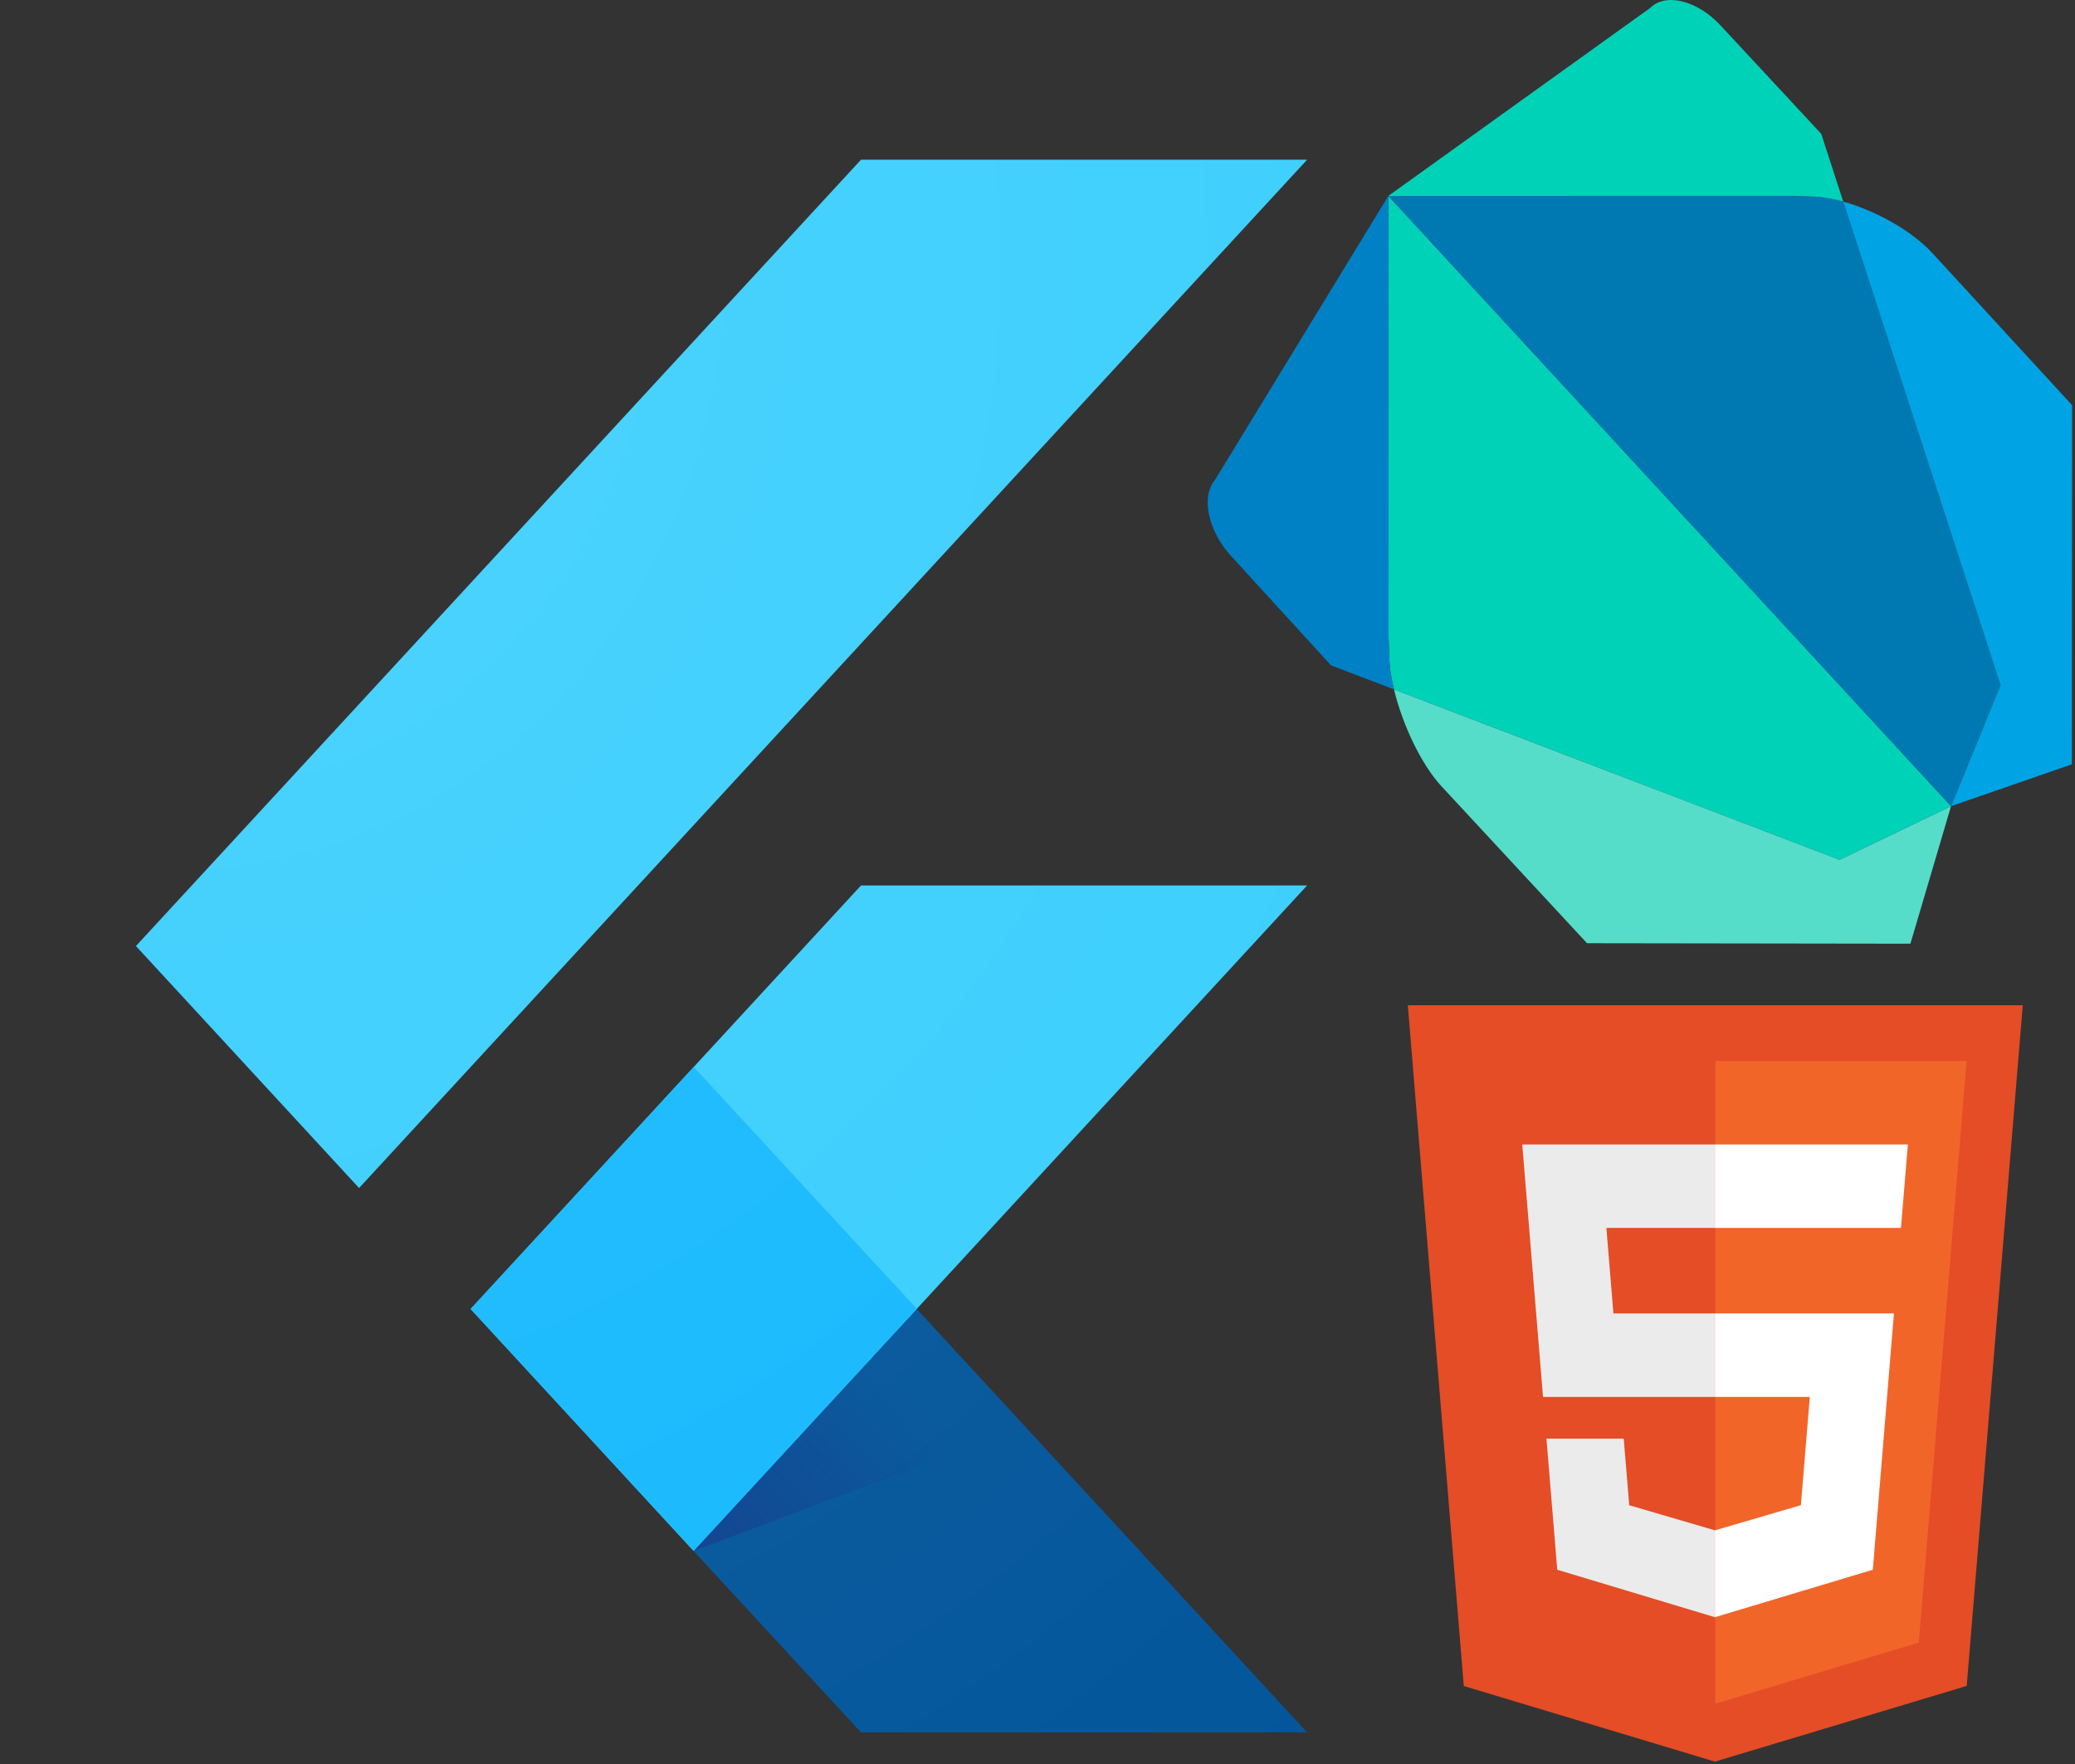 <svg width="100" height="85" viewBox="0 0 100 85" fill="none" xmlns="http://www.w3.org/2000/svg">
<rect x="0" y="0" width="100" height="85" fill="#333333" stroke="none"/>
<g clip-path="url(#clip0_139_353)">
<path d="M97.482 48.441L94.782 81.237L82.647 84.885L70.544 81.242L67.847 48.441H97.482Z" fill="#E44D26"/>
<path d="M82.665 82.097L92.471 79.149L94.778 51.123H82.665V82.097Z" fill="#F16529"/>
<path d="M77.416 59.169H82.665V55.146H73.362L73.451 56.225L74.363 67.311H82.665V63.288H77.755L77.416 59.169V59.169ZM78.253 69.323H74.528L75.048 75.639L82.648 77.927L82.665 77.922V73.736L82.648 73.741L78.517 72.531L78.253 69.323Z" fill="#EBEBEB"/>
<path d="M82.652 67.311H87.22L86.79 72.529L82.652 73.74V77.925L90.257 75.639L90.313 74.96L91.185 64.369L91.276 63.288H82.652V67.311ZM82.652 59.159V59.169H91.613L91.688 58.265L91.857 56.225L91.945 55.146H82.652V59.159V59.159Z" fill="white"/>
</g>
<g clip-path="url(#clip1_139_353)">
<path d="M69.619 12.38L66.908 9.441L66.92 30.686L66.952 31.678C66.966 32.146 67.046 32.673 67.179 33.219L88.655 41.431L94.023 38.852L94.025 38.845L69.619 12.38Z" fill="#00D2B8"/>
<path d="M67.179 33.219L67.18 33.221C67.179 33.211 67.174 33.2 67.174 33.191C67.174 33.2 67.176 33.21 67.179 33.219V33.219ZM94.024 38.852L88.655 41.431L67.18 33.221C67.591 34.927 68.499 36.846 69.476 37.895L76.484 45.451L92.068 45.473L94.026 38.845L94.024 38.852V38.852Z" fill="#55DDCA"/>
<path d="M58.562 23.113C57.868 23.916 58.212 25.573 59.33 26.793L64.148 32.062L67.179 33.219C67.046 32.673 66.966 32.146 66.952 31.678L66.92 30.686L66.908 9.441L58.562 23.113V23.113Z" fill="#0081C6"/>
<path d="M88.831 9.714C88.328 9.574 87.844 9.488 87.406 9.473L86.439 9.437L66.908 9.44L94.028 38.845H94.03L96.412 33.018L88.831 9.714Z" fill="#0079B3"/>
<path d="M88.807 9.708C88.817 9.711 88.826 9.714 88.832 9.715L88.832 9.714C88.826 9.711 88.817 9.711 88.807 9.708ZM93.139 12.209C92.155 11.133 90.409 10.155 88.832 9.715L96.412 33.018L94.031 38.845H94.028L99.849 36.829L99.861 19.525L93.139 12.209V12.209Z" fill="#00A4E4"/>
<path d="M87.77 6.448L82.912 1.219C81.788 0.012 80.26 -0.363 79.521 0.387L66.908 9.44L86.439 9.437L87.406 9.473C87.844 9.488 88.328 9.574 88.831 9.714L87.77 6.448V6.448Z" fill="#00D2B8"/>
</g>
<g clip-path="url(#clip2_139_353)">
<path d="M22.681 63.076L33.427 74.735L62.993 42.667H41.495L22.681 63.076Z" fill="#39CEFD"/>
<path d="M41.495 7.696H62.993L17.305 57.246L6.552 45.586L41.495 7.696Z" fill="#39CEFD"/>
<path d="M33.427 74.735L41.495 83.476H62.993L44.18 63.076L33.427 74.735Z" fill="#03569B"/>
<path d="M49.374 68.745L44.18 63.076L33.427 74.735L49.374 68.745Z" fill="url(#paint0_linear_139_353)"/>
<path d="M22.68 63.072L33.433 51.411L44.187 63.072L33.433 74.732L22.68 63.072Z" fill="#16B9FD"/>
<path d="M62.993 42.667L44.18 63.076L62.993 83.484H41.495L22.675 63.076L41.495 42.667H62.993ZM41.495 7.696L6.552 45.586L17.305 57.246L62.993 7.696H41.495V7.696Z" fill="url(#paint1_radial_139_353)"/>
</g>
<defs>
<linearGradient id="paint0_linear_139_353" x1="36.565" y1="76.985" x2="45.221" y2="69.003" gradientUnits="userSpaceOnUse">
<stop stop-color="#1A237E" stop-opacity="0.4"/>
<stop offset="1" stop-color="#1A237E" stop-opacity="0"/>
</linearGradient>
<radialGradient id="paint1_radial_139_353" cx="0" cy="0" r="1" gradientUnits="userSpaceOnUse" gradientTransform="translate(8.138 12.861) scale(85.504 92.718)">
<stop stop-color="white" stop-opacity="0.1"/>
<stop offset="1" stop-color="white" stop-opacity="0"/>
</radialGradient>
<clipPath id="clip0_139_353">
<rect width="29.738" height="45.473" fill="white" transform="translate(67.796 39.527)"/>
</clipPath>
<clipPath id="clip1_139_353">
<rect width="41.935" height="45.473" fill="white" transform="translate(58.065)"/>
</clipPath>
<clipPath id="clip2_139_353">
<rect width="69.892" height="75.789" fill="white" transform="translate(0 7.696)"/>
</clipPath>
</defs>
</svg>

